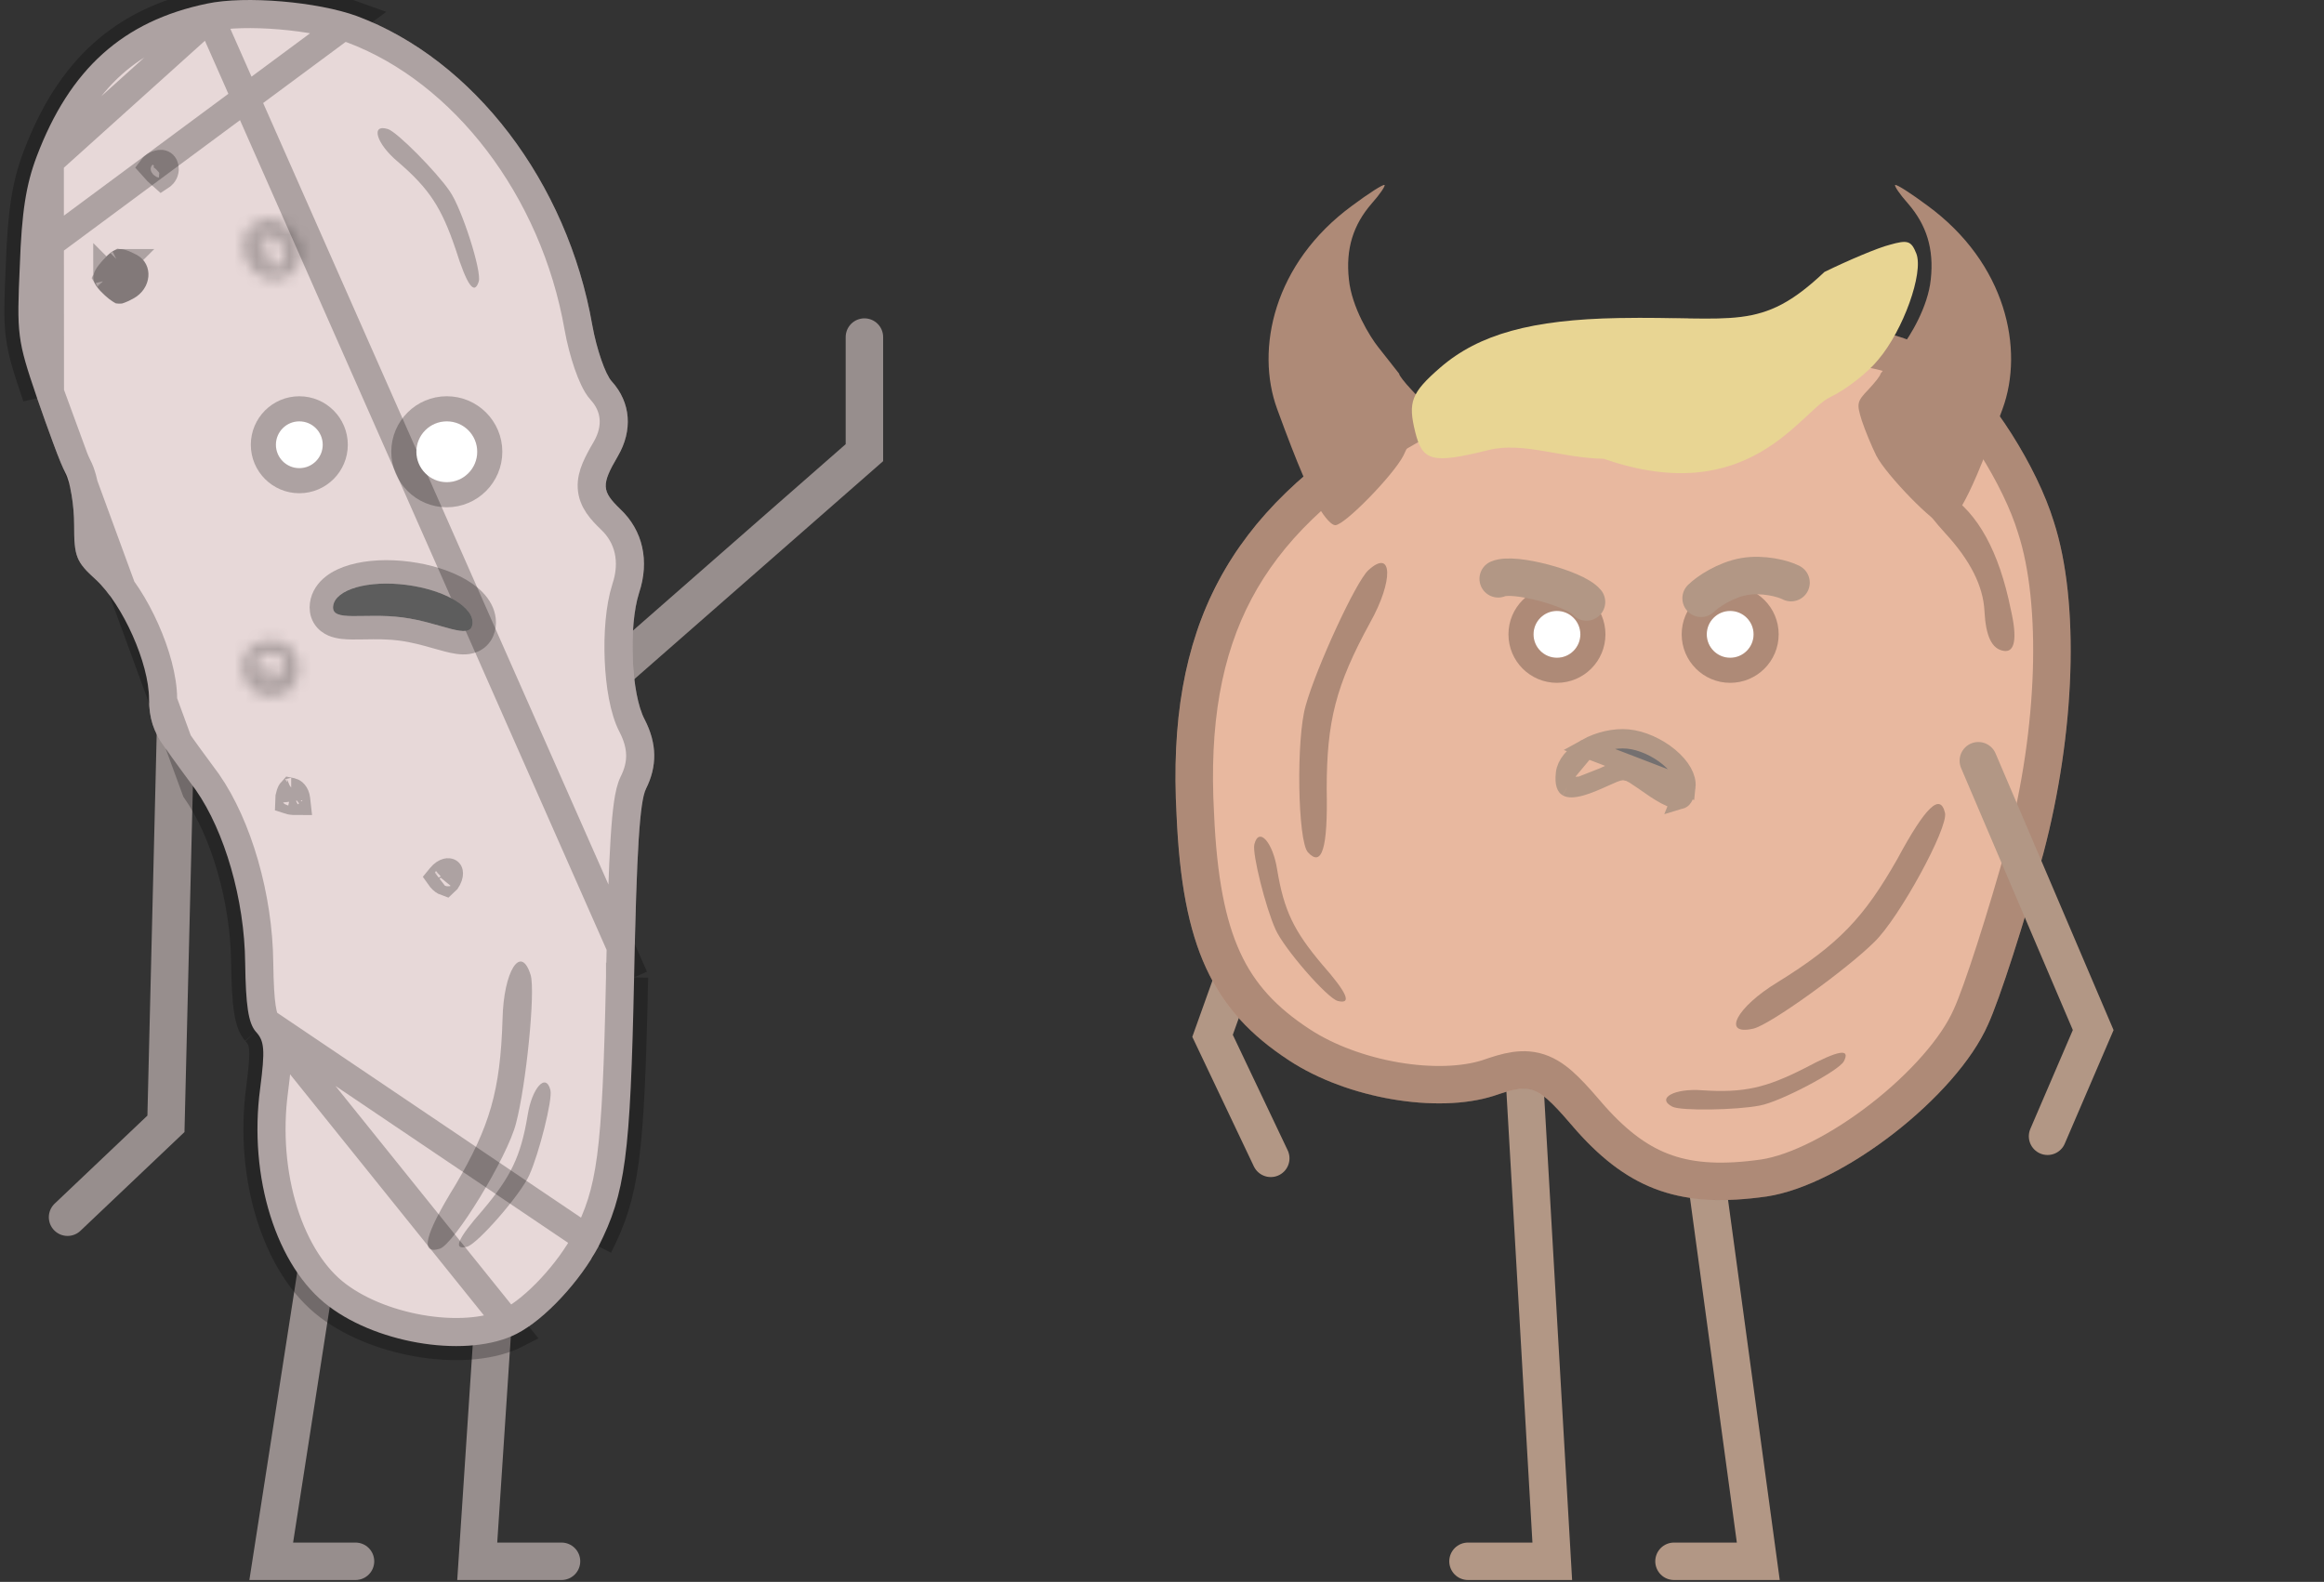<svg width="213" height="145" viewBox="0 0 213 145" fill="none" xmlns="http://www.w3.org/2000/svg">
<rect x="0" y="0" width="213" height="145" fill="#333333" stroke="none"/>
<path d="M155.143 98.913L161.151 143.112H153.426" stroke="#B29785" stroke-width="3.433" stroke-linecap="round"/>
<path d="M124.298 58.146L111.133 94.947L116.468 106.176" stroke="#B29785" stroke-width="3.433" stroke-linecap="round"/>
<path d="M139.694 98.484L142.269 143.112H134.545" stroke="#B29785" stroke-width="3.433" stroke-linecap="round"/>
<circle cx="3.218" cy="3.218" r="3.218" transform="matrix(-1 0 0 1 162.1 38.406)" fill="white"/>
<circle cx="3.218" cy="3.218" r="4.368" transform="matrix(-1 0 0 1 162.1 38.406)" stroke="black" stroke-opacity="0.25" stroke-width="2.299"/>
<circle cx="3.218" cy="3.218" r="3.218" transform="matrix(-1 0 0 1 147.848 38.406)" fill="white"/>
<circle cx="3.218" cy="3.218" r="4.368" transform="matrix(-1 0 0 1 147.848 38.406)" stroke="black" stroke-opacity="0.25" stroke-width="2.299"/>
<path d="M182.194 93.938C183.283 91.579 185.51 84.604 187.282 78.213C190.191 67.204 190.63 55.206 188.24 47.834C186.692 42.764 182.488 36.194 179.209 33.555C175.008 30.222 168.256 29.045 165.866 31.223C164.479 32.488 163.188 32.471 161.343 31.083C155.485 26.874 141.286 29.927 127.19 38.174C112.554 46.913 106.884 57.54 107.838 74.749C108.365 86.718 111.083 92.598 118.172 97.22C123.51 100.71 131.724 102.09 136.883 100.456C140.45 99.25 140.775 99.295 144.547 103.702C149.42 109.151 154.18 110.78 161.945 109.67C168.907 108.609 179.301 100.498 182.194 93.938Z" fill="#E8B89F"/>
<path d="M180.618 93.249L180.624 93.235L180.631 93.221C181.652 91.011 183.843 84.175 185.621 77.767C188.484 66.924 188.852 55.295 186.603 48.359L186.598 48.345L186.594 48.331C185.877 45.983 184.518 43.214 182.92 40.697C181.312 38.165 179.562 36.041 178.133 34.89C176.283 33.424 173.821 32.404 171.562 32.009C170.437 31.813 169.423 31.782 168.607 31.896C167.773 32.012 167.28 32.258 167.029 32.486C166.136 33.3 165.053 33.896 163.73 33.86C162.485 33.826 161.356 33.236 160.323 32.462C158.014 30.813 153.647 30.388 147.711 31.633C141.888 32.855 134.991 35.598 128.069 39.647C120.934 43.908 116.127 48.543 113.19 54.085C110.25 59.63 109.09 66.255 109.556 74.655L109.557 74.665L109.557 74.674C109.816 80.567 110.611 84.775 112.108 88.027C113.581 91.227 115.79 93.62 119.114 95.788L119.116 95.789C121.552 97.382 124.708 98.527 127.886 99.072C131.072 99.618 134.112 99.532 136.345 98.829C136.393 98.813 136.441 98.797 136.489 98.78C138.05 98.251 139.643 97.711 141.296 98.392C142.1 98.723 142.794 99.286 143.467 99.947C144.142 100.609 144.913 101.489 145.844 102.577C148.145 105.147 150.315 106.701 152.721 107.527C155.142 108.357 157.973 108.507 161.692 107.976C164.751 107.507 168.809 105.416 172.535 102.517C176.26 99.619 179.334 96.161 180.618 93.249Z" stroke="black" stroke-opacity="0.25" stroke-width="3.433"/>
<circle cx="2.146" cy="2.146" r="2.146" transform="matrix(-1 0 0 1 160.721 56)" fill="white"/>
<circle cx="2.146" cy="2.146" r="3.295" transform="matrix(-1 0 0 1 160.721 56)" stroke="black" stroke-opacity="0.25" stroke-width="2.299"/>
<circle cx="2.146" cy="2.146" r="2.146" transform="matrix(-1 0 0 1 144.844 56)" fill="white"/>
<circle cx="2.146" cy="2.146" r="3.295" transform="matrix(-1 0 0 1 144.844 56)" stroke="black" stroke-opacity="0.25" stroke-width="2.299"/>
<path d="M184.294 55.866C183.217 50.538 181.265 47.03 178.514 45.274C174.765 42.894 174.71 44.99 178.295 48.885C180.599 51.389 181.766 53.736 181.882 56.018C181.998 58.3 182.543 59.509 183.68 59.666C184.655 59.801 184.913 58.542 184.294 55.866Z" fill="black" fill-opacity="0.25"/>
<path d="M121.594 72.292C121.604 66.142 122.405 62.854 125.578 57.061C127.723 53.23 127.651 50.226 125.416 52.264C124.26 53.318 120.629 61.232 119.674 64.661C118.78 67.694 118.935 77.103 119.874 78.124C121.154 79.514 121.713 77.811 121.594 72.292Z" fill="black" fill-opacity="0.25"/>
<path d="M173.893 78.744C170.854 84.09 168.536 86.557 162.92 90.033C159.167 92.31 157.749 94.96 160.698 94.288C162.223 93.941 169.282 88.843 171.803 86.33C174.076 84.132 178.578 75.868 178.264 74.517C177.835 72.676 176.51 73.883 173.893 78.744Z" fill="black" fill-opacity="0.25"/>
<path d="M165.382 97.925C161.842 99.719 159.828 100.19 156.011 99.937C153.479 99.741 151.761 100.665 153.275 101.441C154.057 101.843 159.165 101.756 161.284 101.338C163.165 101 168.556 98.149 169 97.274C169.606 96.08 168.54 96.236 165.382 97.925Z" fill="black" fill-opacity="0.25"/>
<path d="M121.154 88.379C118.599 85.342 117.68 83.489 117.055 79.715C116.667 77.206 115.375 75.745 114.965 77.395C114.753 78.249 116.004 83.202 116.895 85.169C117.654 86.923 121.661 91.521 122.614 91.753C123.915 92.069 123.52 91.068 121.154 88.379Z" fill="black" fill-opacity="0.25"/>
<path d="M181.319 69.732L191.847 94.419L187.663 104.153" stroke="#B29785" stroke-width="3.433" stroke-linecap="round"/>
<path d="M183.542 37.474C185.532 32.028 183.886 24.14 176.66 18.849C175.155 17.73 173.821 16.87 173.692 16.956C173.606 17.042 174.122 17.817 174.854 18.634C176.574 20.612 177.262 22.806 176.961 25.602C176.703 28.183 175.004 30.893 174.294 31.79C173.585 32.687 172.359 34.248 172.359 34.248C172.359 34.42 171.843 35.065 171.24 35.71C170.165 36.828 170.165 37.001 170.638 38.549C170.939 39.452 171.542 40.915 171.972 41.775C172.875 43.539 177.348 48.141 178.209 48.141C178.51 48.141 179.101 47.597 179.843 46.307C180.585 45.017 181.553 42.92 183.542 37.474Z" fill="#AE8A77"/>
<path d="M117.048 37.474C115.058 32.028 116.704 24.14 123.93 18.849C125.435 17.73 126.769 16.87 126.898 16.956C126.984 17.042 126.468 17.817 125.736 18.634C124.016 20.612 123.328 22.806 123.629 25.602C123.887 28.183 125.586 30.893 126.296 31.79C127.005 32.687 128.231 34.248 128.231 34.248C128.231 34.42 128.747 35.065 129.35 35.71C130.425 36.828 130.425 37.001 129.952 38.549C129.651 39.452 129.049 40.915 128.618 41.775C127.715 43.539 123.242 48.141 122.381 48.141C122.08 48.141 121.489 47.597 120.747 46.307C120.005 45.017 119.037 42.92 117.048 37.474Z" fill="#AE8A77"/>
<path d="M148.335 29.153C159.005 28.96 161.365 30.468 167.213 24.929C169.421 23.849 172.142 22.7 173.197 22.438C174.849 21.968 175.168 22.066 175.638 23.246C176.316 25.023 174.437 30.266 172.158 32.955C171.213 34.134 169.24 35.686 167.713 36.419C165.012 37.717 160.285 46.686 146.989 42.054C143.02 41.98 139.593 40.466 136.429 41.253C131.265 42.538 130.377 42.287 129.714 39.622C129.023 36.846 129.344 36 132.011 33.685C135.553 30.623 140.411 29.296 148.335 29.153Z" fill="#E8D593"/>
<path d="M145.407 55.179C144.842 54.513 143.102 53.839 141.442 53.404C139.781 52.968 138.063 52.735 137.313 53.056" stroke="#B29785" stroke-width="3.433" stroke-linecap="round"/>
<path d="M155.91 54.842C156.529 54.226 158.172 53.142 159.863 52.848C161.554 52.553 163.434 53.023 164.154 53.406" stroke="#B29785" stroke-width="3.433" stroke-linecap="round"/>
<path d="M145.406 68.596C146.549 67.957 147.977 67.626 149.2 67.74C150.453 67.857 151.883 68.496 152.965 69.395C154.08 70.322 154.6 71.323 154.517 72.096L145.406 68.596ZM145.406 68.596C144.238 69.249 143.566 70.101 143.479 70.907M145.406 68.596L143.479 70.907M143.479 70.907C143.366 71.96 143.64 72.121 143.663 72.135M143.479 70.907L143.663 72.135M143.663 72.135L143.664 72.135M143.663 72.135L143.664 72.135M143.664 72.135C143.799 72.215 144.164 72.262 144.889 72.06M143.664 72.135L144.889 72.06M144.889 72.06C145.555 71.874 146.284 71.55 146.96 71.244M144.889 72.06L146.96 71.244M146.96 71.244C146.984 71.234 147.008 71.223 147.032 71.212M146.96 71.244L147.032 71.212M147.032 71.212C147.332 71.076 147.629 70.941 147.882 70.84M147.032 71.212L147.882 70.84M147.882 70.84C148.02 70.785 148.161 70.732 148.297 70.693M147.882 70.84L148.297 70.693M148.297 70.693C148.42 70.657 148.596 70.614 148.785 70.614M148.297 70.693L148.785 70.614M148.785 70.614C149.025 70.614 149.234 70.69 149.364 70.744M148.785 70.614L149.364 70.744M149.364 70.744C149.509 70.806 149.655 70.885 149.789 70.966M149.364 70.744L149.789 70.966M149.789 70.966C150.058 71.127 150.368 71.342 150.677 71.559M149.789 70.966L150.677 71.559M150.677 71.559C150.724 71.592 150.771 71.626 150.819 71.659M150.677 71.559L150.819 71.659M150.819 71.659C151.423 72.084 152.065 72.537 152.686 72.865M150.819 71.659L152.686 72.865M152.686 72.865C153.018 73.041 153.312 73.163 153.561 73.227M152.686 72.865L153.561 73.227M153.561 73.227C153.814 73.292 153.964 73.282 154.045 73.259M153.561 73.227L154.045 73.259M154.045 73.259C154.045 73.259 154.046 73.259 154.046 73.259M154.045 73.259L154.046 73.259M154.046 73.259C154.09 73.246 154.402 73.159 154.517 72.096L154.046 73.259Z" fill="#747070" stroke="#B29785" stroke-width="1.773"/>
<path d="M30.866 104.491L24.859 143.112H32.583" stroke="#978E8D" stroke-width="3.433" stroke-linecap="round"/>
<path d="M16.16 63.939L15.209 103.013L6.192 111.572" stroke="#978E8D" stroke-width="3.433" stroke-linecap="round"/>
<path d="M46.315 104.062L43.74 143.112H51.464" stroke="#978E8D" stroke-width="3.433" stroke-linecap="round"/>
<path d="M49.792 67.284L79.225 41.492L79.225 30.897" stroke="#978E8D" stroke-width="3.433" stroke-linecap="round"/>
<path d="M18.981 0.33C11.257 1.932 6.393 6.337 3.361 14.348C2.388 16.922 1.988 19.44 1.816 24.36C1.53 30.654 1.587 31.169 3.361 36.376C4.391 39.351 5.535 42.498 5.993 43.356C6.45 44.215 6.794 46.331 6.794 48.105C6.794 51.023 6.965 51.481 8.796 53.14C11.257 55.429 13.66 60.807 13.66 64.069C13.66 65.785 14.06 67.101 15.09 68.474C15.834 69.561 17.15 71.335 17.951 72.422C20.583 76.198 22.414 82.435 22.471 88.271C22.528 92.162 22.757 93.764 23.444 94.565C24.245 95.423 24.302 96.224 23.844 99.772C22.757 107.896 25.332 116.135 30.138 119.74C34.83 123.287 43.012 124.489 47.36 122.257C49.935 120.941 53.196 117.394 54.855 114.247C57.316 109.384 57.773 106.008 58.117 89.587C58.346 77.972 58.632 73.452 59.204 72.308C60.234 70.248 60.234 68.188 59.089 65.957C57.831 63.611 57.602 57.374 58.574 54.342C59.547 51.424 58.918 48.62 56.858 46.675C55.141 45.016 55.084 44.443 56.629 41.811C58.002 39.465 57.831 36.891 56.057 34.945C55.485 34.316 54.684 32.027 54.283 29.796C51.995 16.694 43.412 5.479 32.713 1.474C29.108 0.158 22.471 -0.414 18.981 0.33Z" fill="#E7D8D8"/>
<path d="M19.242 1.59L19.249 1.589C20.816 1.255 23.204 1.202 25.696 1.412C28.178 1.621 30.611 2.078 32.266 2.681C42.462 6.501 50.791 17.284 53.015 30.017L53.016 30.023C53.228 31.204 53.545 32.399 53.889 33.393C54.061 33.889 54.245 34.352 54.434 34.745C54.61 35.114 54.833 35.512 55.104 35.811L55.106 35.813C56.463 37.301 56.635 39.252 55.518 41.161C55.127 41.827 54.803 42.42 54.581 42.958C54.358 43.501 54.203 44.071 54.235 44.675C54.301 45.923 55.141 46.806 55.963 47.6L55.969 47.606L55.974 47.611C57.632 49.177 58.184 51.441 57.353 53.935L57.351 53.942L57.349 53.949C56.796 55.672 56.613 58.162 56.709 60.46C56.803 62.717 57.178 65.107 57.949 66.554C58.909 68.431 58.89 70.056 58.052 71.732C57.809 72.219 57.663 72.898 57.551 73.673C57.432 74.489 57.333 75.564 57.247 76.94C57.073 79.695 56.944 83.753 56.83 89.562M19.242 1.59L58.117 89.587M19.242 1.59C15.566 2.353 12.637 3.766 10.272 5.893C7.901 8.025 6.028 10.938 4.565 14.803M19.242 1.59L4.565 14.803M56.83 89.562L58.117 89.587M56.83 89.562C56.83 89.561 56.83 89.561 56.83 89.56L58.117 89.587M56.83 89.562C56.485 106.024 56.013 109.103 53.712 113.656M58.117 89.587C57.773 106.008 57.316 109.384 54.855 114.247M53.712 113.656C53.713 113.653 53.715 113.65 53.717 113.647L54.855 114.247M53.712 113.656C52.944 115.109 51.788 116.687 50.509 118.062C49.216 119.451 47.875 120.548 46.774 121.111L46.772 121.112C44.929 122.058 42.101 122.337 39.064 121.892C36.051 121.451 33.05 120.328 30.914 118.713L30.91 118.71C28.785 117.116 27.064 114.419 26.009 111.065C24.959 107.724 24.601 103.823 25.12 99.942L25.121 99.936C25.346 98.189 25.469 96.968 25.4 96.062C25.363 95.581 25.271 95.139 25.086 94.722C24.907 94.314 24.666 93.992 24.409 93.713M53.712 113.656C53.71 113.659 53.708 113.663 53.707 113.666L54.855 114.247M54.855 114.247L24.409 93.713M24.409 93.713C24.413 93.718 24.417 93.722 24.421 93.727L23.444 94.565M24.409 93.713L47.36 122.257C43.012 124.489 34.83 123.287 30.138 119.74C25.332 116.135 22.757 107.896 23.844 99.772C24.302 96.224 24.245 95.423 23.444 94.565M24.409 93.713C24.3 93.578 24.127 93.256 23.994 92.383C23.858 91.49 23.787 90.194 23.758 88.255C23.698 82.216 21.815 75.715 19.007 71.686L18.997 71.672L18.987 71.658C18.895 71.534 18.797 71.4 18.694 71.261C17.89 70.171 16.797 68.69 16.152 67.747L16.137 67.724L16.12 67.702C15.27 66.569 14.947 65.529 14.947 64.069C14.947 62.182 14.27 59.832 13.326 57.716C12.382 55.595 11.079 53.506 9.673 52.198L9.667 52.192L9.661 52.186C8.735 51.348 8.454 50.997 8.305 50.621C8.139 50.201 8.081 49.61 8.081 48.105C8.081 47.143 7.989 46.1 7.835 45.176C7.687 44.292 7.461 43.374 7.129 42.75C6.948 42.413 6.579 41.5 6.098 40.21C5.631 38.958 5.091 37.439 4.578 35.957M24.409 93.713C24.401 93.704 24.393 93.695 24.385 93.686L23.444 94.565M23.444 94.565C22.757 93.764 22.528 92.162 22.471 88.271C22.414 82.435 20.583 76.198 17.951 72.422L4.578 35.957M3.361 14.348C2.388 16.922 1.988 19.44 1.816 24.36M3.361 14.348C6.393 6.337 11.257 1.932 18.981 0.33C22.471 -0.414 29.108 0.158 32.713 1.474L1.816 24.36M3.361 14.348L4.565 14.803M3.361 14.348L4.565 14.803C4.565 14.803 4.565 14.803 4.565 14.803M1.816 24.36C1.53 30.654 1.587 31.169 3.361 36.376L1.816 24.36ZM4.565 14.803C3.665 17.184 3.272 19.539 3.103 24.405L3.102 24.419C2.957 27.597 2.91 29.179 3.093 30.613C3.274 32.028 3.686 33.337 4.578 35.957M4.565 14.803L4.578 35.957" stroke="black" stroke-opacity="0.25" stroke-width="2.575"/>
<path d="M14.076 15.288L14.076 15.288L14.075 15.288L14.076 15.288ZM14.076 15.288C14.077 15.287 14.083 15.28 14.096 15.268C14.112 15.254 14.134 15.235 14.165 15.214C14.228 15.172 14.31 15.129 14.403 15.093C14.497 15.058 14.587 15.036 14.662 15.025C14.734 15.016 14.77 15.02 14.774 15.021C14.774 15.021 14.775 15.021 14.774 15.021L14.792 15.024L14.809 15.026C14.917 15.043 15.039 15.113 15.085 15.355C15.132 15.6 15.054 15.879 14.827 16.07C14.824 16.072 14.821 16.074 14.818 16.076C14.719 15.99 14.593 15.87 14.427 15.704C14.262 15.539 14.142 15.413 14.056 15.314L14.076 15.288Z" stroke="black" stroke-opacity="0.25" stroke-width="2.575"/>
<mask id="path-33-inside-1_116_2070" fill="white">
<path d="M23.244 20.563C21.985 21.249 21.928 23.538 23.13 24.739C25.704 27.314 29.252 23.881 26.791 21.192C25.475 19.819 24.732 19.647 23.244 20.563ZM25.876 22.565C26.276 23.595 25.876 24.511 25.018 24.511C24.732 24.511 24.503 23.996 24.503 23.424C24.503 22.794 24.159 22.165 23.816 22.05C23.416 21.879 23.644 21.707 24.274 21.707C24.96 21.65 25.704 22.05 25.876 22.565Z"/>
</mask>
<path d="M23.244 20.563L24.593 22.756L24.536 22.791L24.477 22.823L23.244 20.563ZM26.791 21.192L28.65 19.411L28.671 19.432L28.691 19.454L26.791 21.192ZM25.876 22.565L23.476 23.498L23.453 23.439L23.433 23.38L25.876 22.565ZM23.816 22.05L23.002 24.493L22.9 24.459L22.802 24.417L23.816 22.05ZM24.274 21.707L24.488 24.273L24.381 24.282H24.274V21.707ZM24.477 22.823C24.7 22.701 24.802 22.542 24.833 22.48C24.859 22.427 24.84 22.438 24.838 22.526C24.836 22.61 24.851 22.707 24.882 22.794C24.913 22.878 24.945 22.914 24.95 22.919L21.309 26.56C20.134 25.385 19.653 23.791 19.69 22.39C19.726 21.041 20.292 19.24 22.011 18.302L24.477 22.823ZM24.95 22.919C25.008 22.977 25.055 23.014 25.089 23.037C25.122 23.061 25.144 23.071 25.154 23.076C25.164 23.08 25.165 23.079 25.158 23.078C25.151 23.076 25.14 23.075 25.127 23.075C25.099 23.075 25.078 23.081 25.066 23.086C25.056 23.09 25.055 23.093 25.058 23.09C25.06 23.087 25.059 23.087 25.056 23.093C25.053 23.101 25.047 23.117 25.047 23.138C25.046 23.148 25.047 23.156 25.048 23.16C25.048 23.164 25.048 23.16 25.044 23.148C25.039 23.136 25.028 23.112 25.006 23.076C24.983 23.04 24.947 22.991 24.892 22.93L28.691 19.454C29.719 20.578 30.249 21.945 30.192 23.348C30.136 24.713 29.531 25.926 28.64 26.79C27.748 27.653 26.514 28.221 25.141 28.224C23.73 28.228 22.386 27.637 21.309 26.56L24.95 22.919ZM24.932 22.974C24.799 22.834 24.69 22.728 24.599 22.647C24.509 22.565 24.448 22.518 24.413 22.494C24.346 22.447 24.422 22.515 24.61 22.55C24.701 22.567 24.789 22.571 24.867 22.565C24.941 22.559 24.985 22.547 24.991 22.545C24.994 22.544 24.964 22.553 24.894 22.587C24.823 22.621 24.725 22.674 24.593 22.756L21.895 18.37C22.781 17.824 24.044 17.206 25.554 17.488C26.956 17.75 27.96 18.69 28.65 19.411L24.932 22.974ZM28.276 21.632C28.659 22.619 28.771 23.834 28.275 24.961C27.728 26.206 26.519 27.085 25.018 27.085V21.936C24.759 21.936 24.439 22.01 24.136 22.213C23.84 22.412 23.659 22.668 23.562 22.887C23.381 23.299 23.493 23.541 23.476 23.498L28.276 21.632ZM25.018 27.085C24.123 27.085 23.458 26.673 23.066 26.309C22.685 25.956 22.455 25.562 22.317 25.266C22.041 24.669 21.928 24.016 21.928 23.424H27.077C27.077 23.403 27.079 23.294 26.988 23.097C26.944 23.001 26.825 22.772 26.567 22.534C26.298 22.284 25.77 21.936 25.018 21.936V27.085ZM21.928 23.424C21.928 23.549 21.954 23.636 21.998 23.721C22.023 23.77 22.081 23.871 22.199 23.995C22.302 24.104 22.56 24.346 23.002 24.493L24.63 19.608C25.758 19.983 26.339 20.902 26.578 21.366C26.879 21.952 27.077 22.668 27.077 23.424H21.928ZM22.802 24.417C22.64 24.348 21.919 24.047 21.444 23.285C21.139 22.794 20.906 22.047 21.131 21.203C21.336 20.434 21.82 19.975 22.114 19.755C22.65 19.352 23.214 19.241 23.422 19.203C23.718 19.149 24.011 19.132 24.274 19.132V24.282C24.221 24.282 24.25 24.286 24.339 24.27C24.339 24.27 24.753 24.212 25.203 23.874C25.455 23.686 25.912 23.262 26.107 22.53C26.322 21.722 26.096 21.014 25.816 20.564C25.57 20.168 25.278 19.95 25.15 19.862C25.001 19.76 24.882 19.706 24.83 19.684L22.802 24.417ZM24.06 19.141C24.948 19.067 25.799 19.285 26.485 19.653C27.131 19.999 27.956 20.663 28.318 21.751L23.433 23.38C23.534 23.682 23.688 23.88 23.791 23.988C23.897 24.098 23.991 24.159 24.05 24.19C24.151 24.244 24.286 24.29 24.488 24.273L24.06 19.141Z" fill="black" fill-opacity="0.25" mask="url(#path-33-inside-1_116_2070)"/>
<path d="M9.455 23.824C8.196 25.197 8.253 25.827 9.627 27.085C10.657 28.001 10.943 28.058 12.201 27.371C13.918 26.456 14.089 24.225 12.545 23.366C11 22.565 10.542 22.622 9.455 23.824Z" fill="black" fill-opacity="0.25"/>
<path d="M10.41 24.688L10.41 24.688L10.404 24.694C10.115 25.009 9.962 25.218 9.884 25.359C9.869 25.386 9.859 25.408 9.851 25.425C9.862 25.444 9.877 25.47 9.901 25.503C9.998 25.644 10.176 25.842 10.489 26.13C10.738 26.35 10.884 26.466 10.984 26.531C10.984 26.531 10.984 26.531 10.985 26.531C10.986 26.531 10.987 26.53 10.988 26.53C11.104 26.489 11.281 26.407 11.585 26.241L11.585 26.241L11.596 26.235C12.076 25.98 12.285 25.576 12.313 25.241C12.339 24.926 12.215 24.662 11.933 24.499C11.574 24.314 11.339 24.211 11.171 24.157C11.089 24.131 11.041 24.123 11.018 24.12C11.004 24.128 10.979 24.143 10.942 24.17C10.828 24.254 10.665 24.406 10.41 24.688ZM9.837 25.465C9.837 25.465 9.837 25.463 9.837 25.461C9.837 25.464 9.837 25.465 9.837 25.465ZM9.834 25.389C9.834 25.387 9.833 25.386 9.833 25.386C9.833 25.386 9.833 25.387 9.834 25.389ZM11.002 24.119C11.002 24.119 11.003 24.119 11.005 24.119C11.003 24.119 11.002 24.119 11.002 24.119ZM11.03 24.115C11.033 24.114 11.034 24.113 11.034 24.113C11.034 24.113 11.033 24.113 11.03 24.115Z" stroke="black" stroke-opacity="0.25" stroke-width="2.575"/>
<mask id="path-37-inside-2_116_2070" fill="white">
<path d="M22.928 59.377C21.326 60.979 22.528 63.84 24.817 63.84C25.503 63.84 26.304 63.553 26.705 63.153C27.105 62.752 27.391 61.952 27.391 61.265C27.391 60.578 27.105 59.777 26.705 59.377C26.304 58.976 25.503 58.69 24.817 58.69C24.13 58.69 23.329 58.976 22.928 59.377ZM26.018 60.464C26.19 60.807 25.904 61.494 25.389 62.009C24.416 62.924 24.416 62.924 24.702 62.009C24.931 61.322 24.817 61.151 24.187 61.379C23.787 61.551 23.386 61.437 23.386 61.151C23.386 59.834 25.274 59.319 26.018 60.464Z"/>
</mask>
<path d="M26.018 60.464L28.177 59.061L28.256 59.182L28.321 59.312L26.018 60.464ZM25.389 62.009L27.209 63.829L27.182 63.857L27.153 63.884L25.389 62.009ZM24.702 62.009L22.244 61.241L22.252 61.218L22.259 61.194L24.702 62.009ZM24.187 61.379L23.173 59.013L23.239 58.984L23.307 58.96L24.187 61.379ZM24.749 61.197C24.743 61.203 24.75 61.198 24.758 61.182C24.765 61.166 24.769 61.153 24.77 61.146C24.771 61.14 24.769 61.144 24.771 61.156C24.773 61.169 24.777 61.188 24.786 61.208C24.794 61.229 24.805 61.246 24.815 61.258C24.824 61.27 24.83 61.275 24.83 61.274C24.828 61.273 24.822 61.269 24.813 61.266C24.802 61.263 24.802 61.265 24.817 61.265V66.414C20.293 66.414 17.842 60.822 21.108 57.556L24.749 61.197ZM24.817 61.265C24.813 61.265 24.834 61.265 24.874 61.257C24.914 61.25 24.955 61.239 24.992 61.225C25.01 61.219 25.023 61.213 25.032 61.209C25.041 61.205 25.042 61.204 25.037 61.207C25.032 61.21 25.017 61.219 24.992 61.237C24.969 61.255 24.93 61.286 24.884 61.332L28.525 64.974C27.974 65.525 27.302 65.866 26.744 66.068C26.161 66.278 25.493 66.414 24.817 66.414V61.265ZM24.884 61.332C24.838 61.379 24.807 61.417 24.789 61.441C24.771 61.465 24.761 61.481 24.758 61.486C24.755 61.491 24.757 61.489 24.761 61.48C24.765 61.471 24.771 61.458 24.777 61.441C24.79 61.404 24.802 61.362 24.809 61.323C24.817 61.282 24.817 61.261 24.817 61.265H29.966C29.966 61.942 29.83 62.61 29.619 63.192C29.417 63.751 29.077 64.422 28.525 64.974L24.884 61.332ZM24.817 61.265C24.817 61.268 24.817 61.248 24.809 61.207C24.802 61.168 24.79 61.126 24.777 61.089C24.771 61.072 24.765 61.058 24.761 61.05C24.757 61.041 24.755 61.039 24.758 61.044C24.761 61.049 24.771 61.065 24.789 61.089C24.807 61.113 24.838 61.151 24.884 61.197L28.525 57.556C29.077 58.108 29.417 58.779 29.619 59.338C29.83 59.92 29.966 60.588 29.966 61.265H24.817ZM24.884 61.197C24.93 61.244 24.969 61.275 24.992 61.292C25.017 61.311 25.032 61.32 25.037 61.323C25.042 61.326 25.041 61.325 25.032 61.321C25.023 61.316 25.01 61.311 24.992 61.304C24.955 61.291 24.914 61.28 24.874 61.273C24.834 61.265 24.813 61.265 24.817 61.265V56.115C25.493 56.115 26.161 56.252 26.744 56.462C27.302 56.664 27.974 57.005 28.525 57.556L24.884 61.197ZM24.817 61.265C24.82 61.265 24.799 61.265 24.759 61.273C24.719 61.28 24.678 61.291 24.641 61.304C24.623 61.311 24.61 61.316 24.601 61.321C24.592 61.325 24.591 61.326 24.596 61.323C24.601 61.32 24.616 61.311 24.641 61.292C24.664 61.275 24.703 61.244 24.749 61.197L21.108 57.556C21.659 57.005 22.331 56.664 22.889 56.462C23.472 56.252 24.14 56.115 24.817 56.115V61.265ZM28.321 59.312C28.922 60.514 28.535 61.681 28.343 62.149C28.087 62.773 27.684 63.354 27.209 63.829L23.568 60.188C23.608 60.148 23.606 60.129 23.579 60.195C23.565 60.229 23.518 60.351 23.5 60.55C23.483 60.735 23.48 61.145 23.715 61.615L28.321 59.312ZM27.153 63.884C26.929 64.094 26.699 64.312 26.515 64.471C26.427 64.547 26.28 64.671 26.107 64.788C26.02 64.846 25.87 64.942 25.674 65.031C25.51 65.105 25.11 65.27 24.573 65.27C23.921 65.27 23.141 65.015 22.573 64.336C22.102 63.773 22.005 63.182 21.978 62.932C21.925 62.45 22.021 62.046 22.037 61.973C22.092 61.72 22.191 61.412 22.244 61.241L27.16 62.777C27.07 63.063 27.062 63.099 27.067 63.074C27.072 63.053 27.085 62.989 27.096 62.898C27.105 62.823 27.125 62.627 27.097 62.373C27.072 62.152 26.982 61.582 26.524 61.033C25.968 60.368 25.204 60.121 24.573 60.121C24.059 60.121 23.685 60.279 23.552 60.339C23.388 60.413 23.274 60.487 23.23 60.517C23.142 60.577 23.102 60.615 23.146 60.576C23.227 60.506 23.362 60.381 23.624 60.134L27.153 63.884ZM22.259 61.194C22.298 61.079 22.264 61.148 22.246 61.316C22.238 61.392 22.142 62.177 22.742 62.941C23.453 63.846 24.424 63.871 24.709 63.855C24.996 63.839 25.155 63.767 25.067 63.799L23.307 58.96C23.533 58.877 23.943 58.741 24.421 58.714C24.898 58.687 26.002 58.755 26.791 59.76C27.47 60.624 27.398 61.567 27.367 61.861C27.326 62.248 27.221 62.595 27.145 62.823L22.259 61.194ZM25.201 63.746C24.568 64.017 23.755 64.148 22.929 63.912C22.07 63.667 20.811 62.809 20.811 61.151H25.961C25.961 60.573 25.742 60.02 25.362 59.601C25.012 59.215 24.616 59.039 24.344 58.961C23.819 58.811 23.406 58.913 23.173 59.013L25.201 63.746ZM20.811 61.151C20.811 59.061 22.346 57.773 23.762 57.396C25.185 57.018 27.084 57.379 28.177 59.061L23.859 61.867C24.208 62.404 24.791 62.451 25.085 62.373C25.244 62.331 25.447 62.232 25.63 62.023C25.832 61.792 25.961 61.475 25.961 61.151H20.811Z" fill="black" fill-opacity="0.25" mask="url(#path-37-inside-2_116_2070)"/>
<path d="M27.143 73.268L27.143 73.268L27.142 73.259C27.084 72.765 26.81 72.613 26.721 72.591C26.712 72.589 26.704 72.588 26.699 72.587C26.681 72.607 26.647 72.656 26.614 72.76C26.52 73.053 26.495 73.241 26.494 73.348C26.607 73.385 26.817 73.423 27.162 73.423C27.157 73.375 27.15 73.324 27.143 73.268ZM26.687 72.587C26.687 72.587 26.688 72.587 26.69 72.586L26.687 72.587ZM26.707 72.579C26.71 72.577 26.712 72.575 26.712 72.575C26.712 72.575 26.71 72.576 26.707 72.579ZM26.422 73.318C26.422 73.318 26.422 73.318 26.424 73.319C26.422 73.318 26.422 73.318 26.422 73.318Z" stroke="black" stroke-opacity="0.25" stroke-width="2.575"/>
<path d="M40.403 80.389L40.403 80.389L40.396 80.398C40.386 80.41 40.377 80.421 40.368 80.432C40.375 80.442 40.383 80.451 40.392 80.461C40.608 80.715 40.756 80.789 40.817 80.811C40.852 80.78 40.922 80.703 41.002 80.543L41.002 80.543L41.008 80.531C41.172 80.212 41.152 80.038 41.142 79.995C41.14 79.982 41.137 79.974 41.135 79.97C41.133 79.967 41.133 79.965 41.132 79.965C41.132 79.964 41.132 79.964 41.131 79.964C41.129 79.963 41.117 79.957 41.093 79.954C41.069 79.951 41.027 79.951 40.968 79.966C40.854 79.996 40.644 80.095 40.403 80.389Z" stroke="black" stroke-opacity="0.25" stroke-width="2.575"/>
<circle cx="27.433" cy="40.767" r="2.146" fill="white"/>
<circle cx="27.433" cy="40.767" r="3.295" stroke="black" stroke-opacity="0.25" stroke-width="2.299"/>
<circle cx="40.95" cy="41.41" r="2.789" fill="white"/>
<circle cx="40.95" cy="41.41" r="3.939" stroke="black" stroke-opacity="0.25" stroke-width="2.299"/>
<path d="M44.257 110.908C46.813 107.871 47.731 106.018 48.357 102.244C48.745 99.735 50.037 98.273 50.447 99.924C50.659 100.778 49.407 105.73 48.517 107.698C47.757 109.452 43.751 114.049 42.797 114.282C41.496 114.598 41.891 113.597 44.257 110.908Z" fill="black" fill-opacity="0.25"/>
<path d="M41.747 22.809C40.471 19.051 39.36 17.306 36.454 14.818C34.508 13.188 33.926 11.326 35.55 11.829C36.391 12.089 39.981 15.724 41.204 17.503C42.312 19.061 44.173 24.869 43.878 25.805C43.476 27.081 42.823 26.225 41.747 22.809Z" fill="black" fill-opacity="0.25"/>
<path d="M41.773 108.566C44.881 103.26 45.858 100.02 46.059 93.418C46.153 89.029 47.738 86.475 48.632 89.365C49.094 90.86 48.211 99.522 47.295 102.962C46.529 106.029 41.625 114.061 40.299 114.465C38.49 115.015 38.872 113.263 41.773 108.566Z" fill="black" fill-opacity="0.25"/>
<path d="M43.299 57.214C43.1 58.742 40.414 57.054 36.889 56.594C33.364 56.134 30.334 57.075 30.534 55.548C30.733 54.02 33.752 53.155 37.277 53.615C40.803 54.075 43.498 55.687 43.299 57.214Z" fill="#5D5D5D"/>
<path d="M36.75 57.658C37.965 57.816 39.032 58.119 40.003 58.395C40.374 58.5 40.731 58.602 41.077 58.689C41.628 58.829 42.29 58.973 42.865 58.888C43.186 58.841 43.56 58.712 43.868 58.405C44.179 58.095 44.316 57.711 44.363 57.353C44.459 56.616 44.19 55.954 43.796 55.429C43.407 54.909 42.855 54.464 42.235 54.094C40.992 53.351 39.289 52.796 37.416 52.551C35.544 52.307 33.755 52.406 32.363 52.805C31.669 53.004 31.022 53.292 30.512 53.694C29.996 54.101 29.566 54.672 29.47 55.409C29.423 55.766 29.457 56.173 29.678 56.552C29.897 56.928 30.225 57.148 30.523 57.276C31.057 57.506 31.734 57.538 32.303 57.544C32.659 57.548 33.031 57.541 33.416 57.535C34.425 57.518 35.535 57.499 36.75 57.658Z" stroke="black" stroke-opacity="0.25" stroke-width="2.146"/>
</svg>
